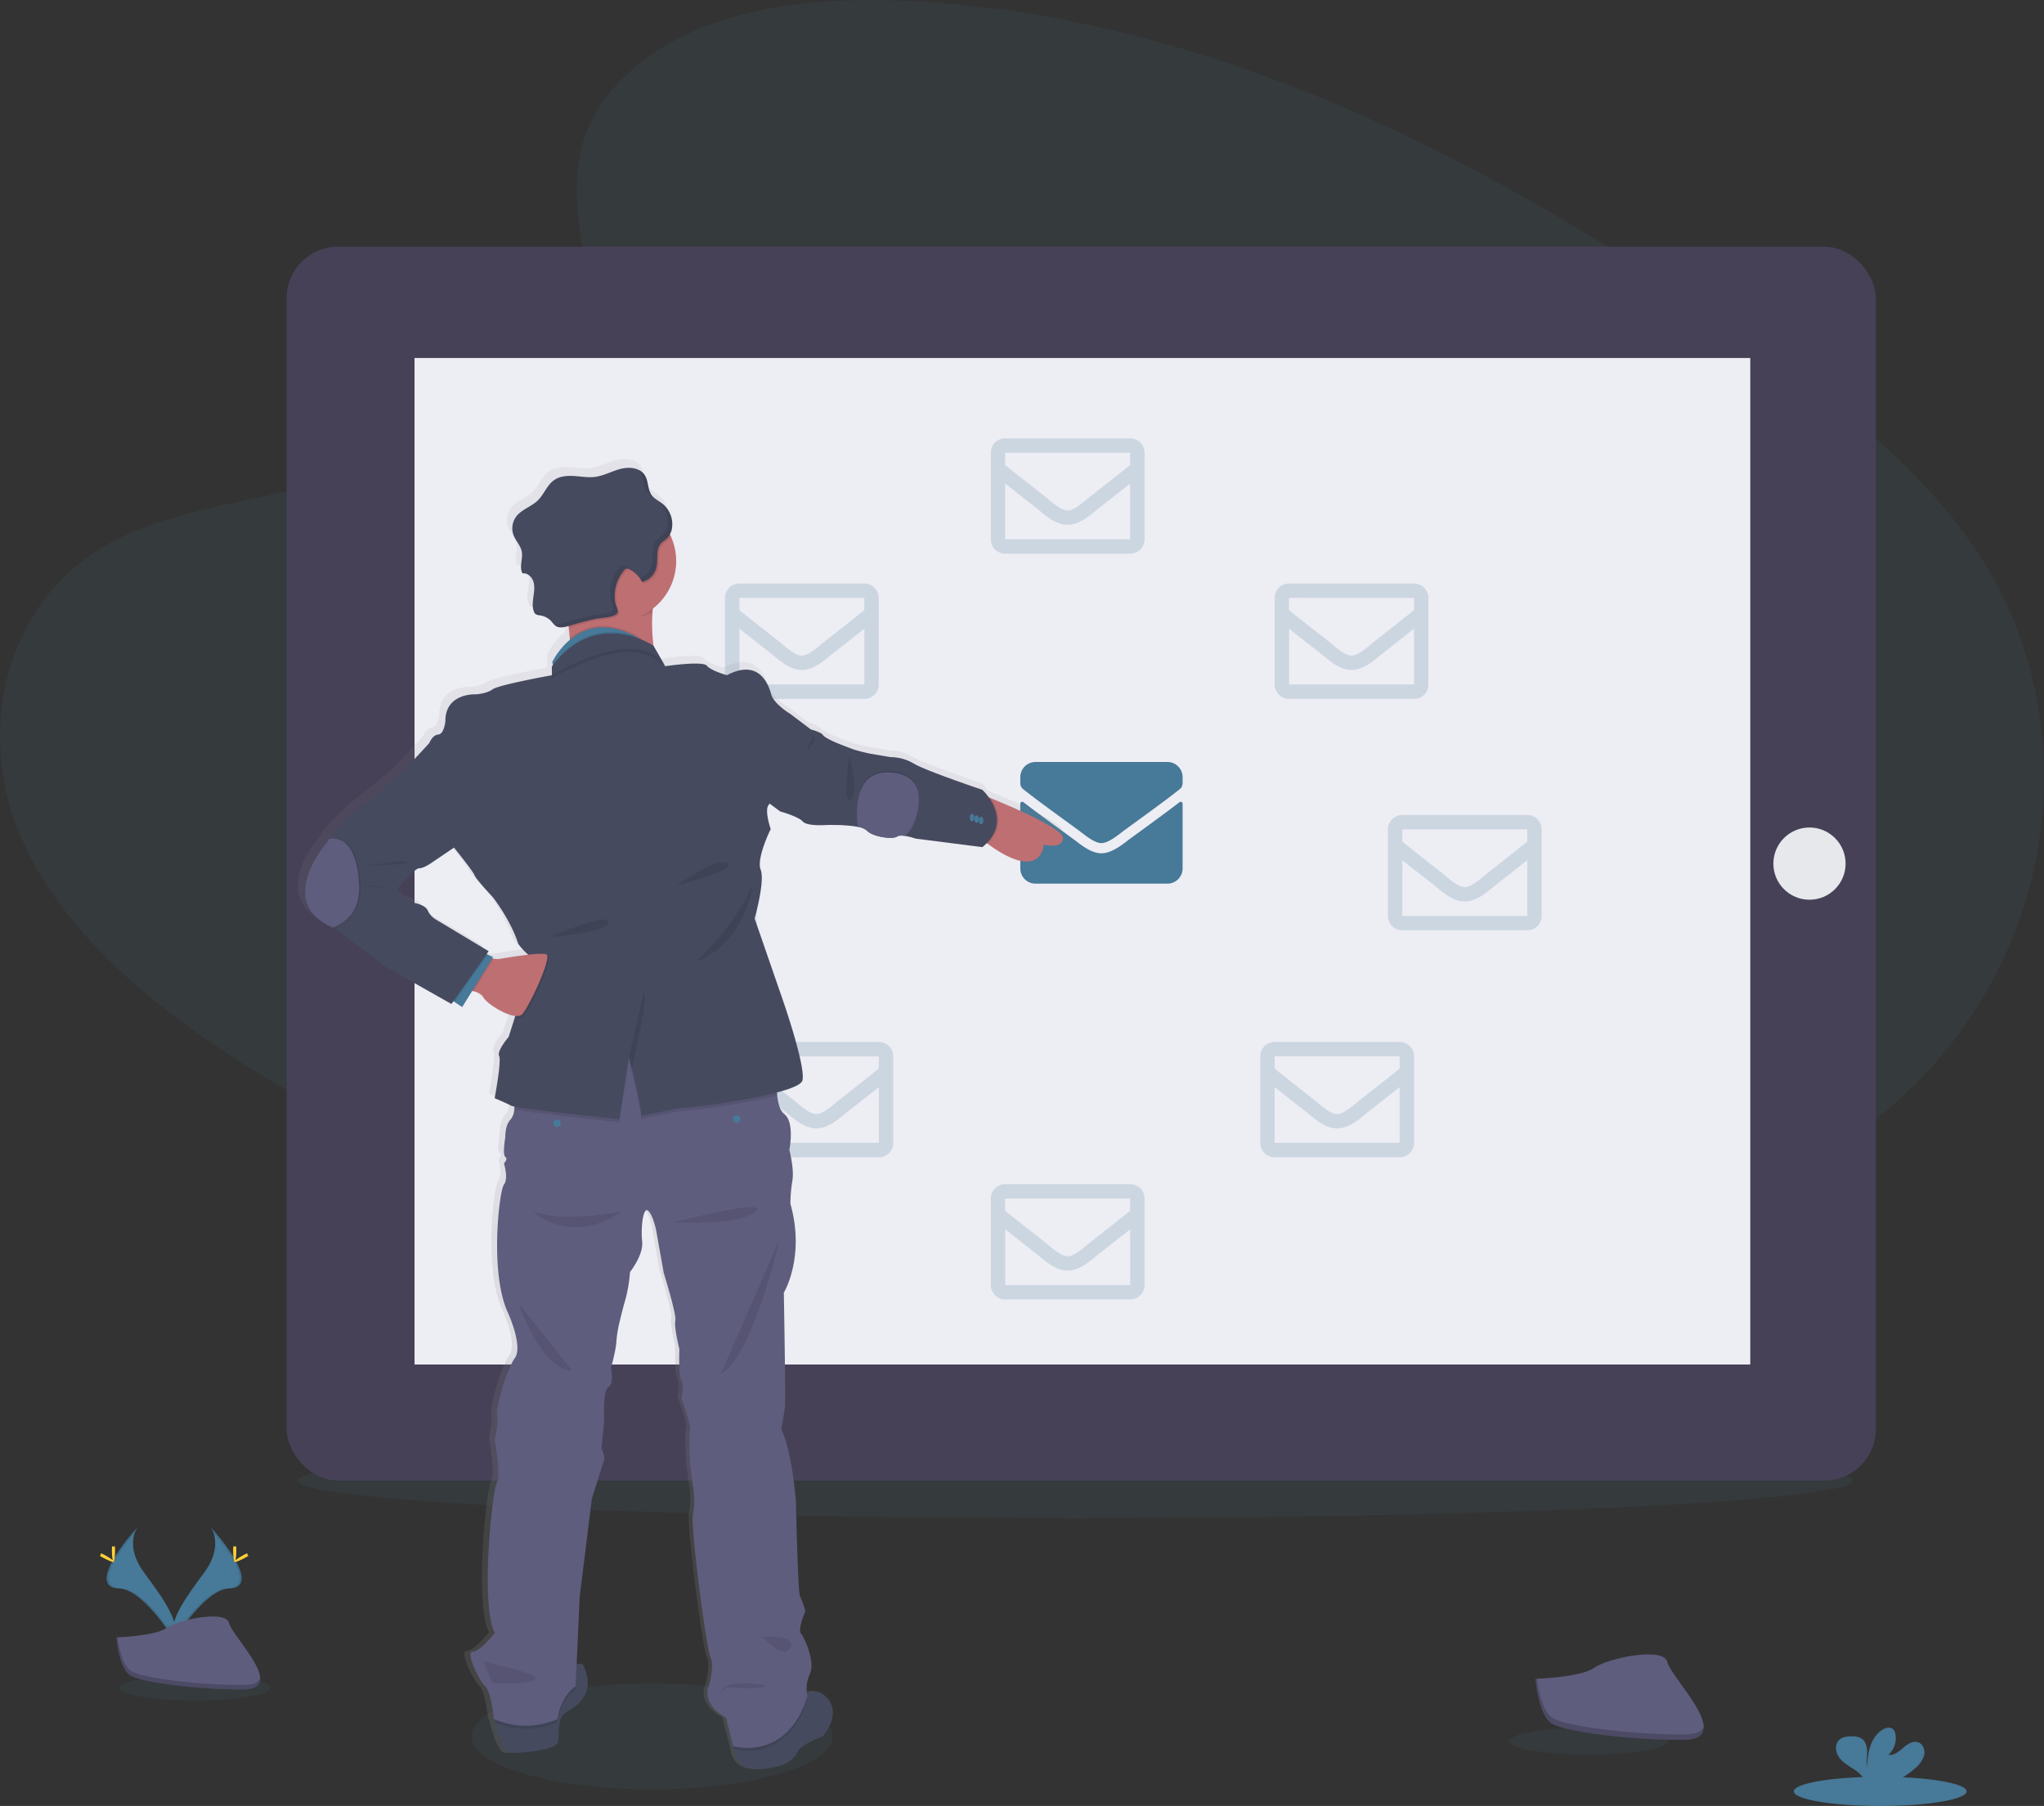 <svg data-name="Layer 1" xmlns="http://www.w3.org/2000/svg" width="907.32" height="801.69" viewBox="0 0 907.32 801.69"><rect x="0" y="0" width="907.32" height="801.69" fill="#333333" stroke="none"/><defs><linearGradient id="a" x1="448.29" y1="834.48" x2="448.29" y2="252.89" gradientUnits="userSpaceOnUse"><stop offset="0" stop-color="gray" stop-opacity=".25"/><stop offset=".54" stop-color="gray" stop-opacity=".12"/><stop offset="1" stop-color="gray" stop-opacity=".1"/></linearGradient></defs><ellipse cx="289.44" cy="770.81" rx="80.14" ry="23.48" fill="#477998" opacity=".1"/><ellipse cx="477.27" cy="657.23" rx="345.18" ry="16.65" fill="#477998" opacity=".1"/><path d="M280.16 31.27c30.79-27.43 79.11-33 123.09-30.84 138.16 6.86 262.87 73.56 370.74 149 39 27.31 77.5 56.74 102.85 94.35 51.6 76.56 36.3 182.63-35.46 245.7-24.41 21.46-54 37.91-84.39 52.5-54 25.93-112.31 46.74-173.62 52.67-43.72 4.22-88 .79-131.45-5.11-121.45-16.46-240.66-52.88-340.57-115.19-43.82-27.33-85.12-61.3-103.19-105.5s-6.5-100.23 38.25-126.4c18.5-10.83 40.63-15.71 62.29-20.3 31.89-6.76 64.29-13.42 93.06-27.16 29.73-14.18 64.92-41.62 59-73-6.28-33.73-11.35-63.32 19.4-90.72z" fill="#477998" opacity=".1"/><rect x="127.24" y="109.51" width="705.42" height="547.72" rx="22.82" ry="22.82" fill="#474157"/><path fill="#ededf4" d="M184.01 158.92h592.93v446.8H184.01z"/><circle cx="160.88" cy="382.32" r="9.72" fill="#e6e8ec"/><circle cx="803.22" cy="383.37" r="16.03" fill="#e6e8ec"/><path d="M523.59 356.09a.84.84 0 0 1 1.36.66v28.76a6.75 6.75 0 0 1-6.75 6.75h-58.54a6.75 6.75 0 0 1-6.75-6.75v-28.75a.85.85 0 0 1 1.37-.66c3.15 2.45 7.32 5.56 21.67 16 3 2.16 8 6.72 13 6.69s10.13-4.61 13-6.69c14.32-10.44 18.49-13.56 21.64-16.01zm-34.64 18.17c3.26 0 8-4.11 10.32-5.82 18.66-13.55 20.08-14.73 24.39-18.1a3.39 3.39 0 0 0 1.29-2.66v-2.67a6.75 6.75 0 0 0-6.75-6.75h-58.54a6.75 6.75 0 0 0-6.75 6.75v2.67a3.41 3.41 0 0 0 1.29 2.66c4.31 3.36 5.73 4.55 24.39 18.1 2.36 1.71 7.06 5.87 10.32 5.82z" fill="#477998"/><path d="M383.66 259.03h-55.44a6.4 6.4 0 0 0-6.39 6.4v38.42a6.4 6.4 0 0 0 6.39 6.4h55.44a6.41 6.41 0 0 0 6.4-6.4v-38.42a6.41 6.41 0 0 0-6.4-6.4zm0 6.4v5.42c-3 2.43-7.76 6.22-17.94 14.19-2.25 1.77-6.69 6-9.79 6s-7.54-4.19-9.78-6c-10.19-8-15-11.76-17.95-14.19v-5.44zm-55.44 38.42v-24.77c3.06 2.43 7.39 5.85 14 11 2.92 2.29 8 7.35 13.74 7.32s10.73-5 13.74-7.32c6.6-5.17 10.93-8.59 14-11v24.77z" fill="#477998" opacity=".2"/><path d="M329.66 365.85h-55.44a6.39 6.39 0 0 0-6.39 6.4v38.4a6.4 6.4 0 0 0 6.39 6.4h55.44a6.41 6.41 0 0 0 6.4-6.4v-38.39a6.4 6.4 0 0 0-6.4-6.41zm0 6.4v5.44c-3 2.43-7.76 6.22-17.94 14.19-2.25 1.77-6.69 6-9.79 6s-7.54-4.19-9.78-6c-10.19-8-15-11.76-17.95-14.19v-5.44zm-55.44 38.4v-24.74c3.06 2.43 7.39 5.84 14 11 2.92 2.3 8 7.36 13.74 7.33s10.73-5 13.74-7.32c6.6-5.17 10.93-8.59 14-11v24.73z" fill="#477998" opacity=".1"/><path d="M390.08 462.54h-55.42a6.41 6.41 0 0 0-6.4 6.4v38.39a6.41 6.41 0 0 0 6.4 6.4h55.46a6.4 6.4 0 0 0 6.39-6.4v-38.39a6.4 6.4 0 0 0-6.43-6.4zm0 6.4v5.44c-3 2.43-7.76 6.22-17.94 14.19-2.25 1.77-6.7 6-9.79 6s-7.54-4.19-9.79-6c-10.18-7.97-14.9-11.72-17.9-14.19v-5.44zm-55.42 38.39v-24.74c3.06 2.43 7.39 5.85 14 11 2.91 2.29 8 7.35 13.74 7.32s10.73-5 13.74-7.32c6.6-5.17 10.93-8.59 14-11v24.74zm167-312.73h-55.44a6.39 6.39 0 0 0-6.39 6.4v38.39a6.4 6.4 0 0 0 6.39 6.4h55.44a6.41 6.41 0 0 0 6.4-6.4V201a6.4 6.4 0 0 0-6.4-6.4zm0 6.4v5.44c-3 2.43-7.76 6.21-17.94 14.19-2.25 1.77-6.69 6-9.79 6s-7.54-4.19-9.78-6c-10.19-8-15-11.76-18-14.19V201zm-55.46 38.39v-24.74c3.06 2.43 7.39 5.84 14 11 2.92 2.3 8 7.36 13.74 7.33s10.73-5 13.74-7.33c6.6-5.17 10.93-8.58 14-11v24.74zm55.46 286.27h-55.44a6.4 6.4 0 0 0-6.39 6.4v38.39a6.4 6.4 0 0 0 6.39 6.4h55.44a6.41 6.41 0 0 0 6.4-6.4v-38.39a6.41 6.41 0 0 0-6.4-6.4zm0 6.4v5.44c-3 2.43-7.76 6.22-17.94 14.19-2.25 1.77-6.69 6-9.79 6s-7.54-4.19-9.78-6c-10.19-8-15-11.76-18-14.19v-5.44zm-55.44 38.39v-24.74c3.06 2.43 7.39 5.85 14 11 2.92 2.29 8 7.35 13.74 7.32s10.73-5 13.74-7.32c6.6-5.17 10.93-8.59 14-11v24.74zm119.61-305.02v38.42a6.4 6.4 0 0 0 6.39 6.4h55.44a6.41 6.41 0 0 0 6.4-6.4v-38.42a6.41 6.41 0 0 0-6.4-6.4h-55.44a6.4 6.4 0 0 0-6.39 6.4zm61.85 0v5.42c-3 2.43-7.76 6.22-17.94 14.19-2.25 1.77-6.7 6-9.79 6s-7.54-4.19-9.78-6c-10.19-8-15-11.76-18-14.19v-5.44zm-55.46 38.42v-24.77c3.06 2.43 7.39 5.85 14 11 3 2.36 8.05 7.35 13.74 7.32s10.83-5 13.74-7.32c6.6-5.17 10.93-8.59 14-11v24.77zm43.87 64.33v38.39a6.4 6.4 0 0 0 6.4 6.4h55.45a6.41 6.41 0 0 0 6.4-6.4v-38.39a6.41 6.41 0 0 0-6.4-6.4h-55.45a6.4 6.4 0 0 0-6.4 6.4zm61.85 0v5.44c-3 2.43-7.76 6.22-17.94 14.19-2.24 1.77-6.69 6-9.79 6s-7.54-4.19-9.78-6c-10.19-8-14.95-11.76-17.94-14.19v-5.44zm-55.45 38.39v-24.72c3 2.43 7.38 5.85 14 11 3 2.36 8 7.35 13.73 7.32s10.83-5 13.74-7.32c6.6-5.17 10.94-8.59 14-11v24.74zm-63.06 62.37v38.39a6.4 6.4 0 0 0 6.4 6.4h55.45a6.41 6.41 0 0 0 6.4-6.4v-38.39a6.41 6.41 0 0 0-6.4-6.4h-55.45a6.4 6.4 0 0 0-6.4 6.4zm61.85 0v5.44c-3 2.43-7.76 6.22-17.94 14.19-2.25 1.77-6.69 6-9.79 6s-7.54-4.19-9.78-6c-10.19-8-15-11.76-17.94-14.19v-5.44zm-55.45 38.39v-24.74c3.05 2.43 7.38 5.85 14 11 3 2.36 8 7.35 13.73 7.32s10.83-5 13.74-7.32c6.6-5.17 10.93-8.59 14-11v24.74z" fill="#477998" opacity=".2"/><path d="M585.9 400.58l-.93-.38a23.46 23.46 0 0 0-2.89-3.4s-25.47-8.54-30.65-11.69a20.87 20.87 0 0 0-10.6-2.92l-9.24-1.57s-5.19-1.12-7.67-2-7-2.69-7-2.69-5.41-2.25-6.32-3.6-5.41-2.47-5.41-2.47l-9.24-7s-7.44-4.5-8.57-8.77-5.41-16.18-19.83-8.54c0 0-7.22-2-9-4.27s-18.7.22-18.7.22l-5.27-9a77.22 77.22 0 0 1-.42-15.19c0-.48.08-1 .13-1.45a26.8 26.8 0 0 0 8.17-32.17c-.15-.34-.32-.68-.48-1a9 9 0 0 0 .87-2.49c0-.22.07-.44.1-.66A11.8 11.8 0 0 0 443 278a11.68 11.68 0 0 0-.38-2.88l-.21-.7a11.66 11.66 0 0 0-3.66-5.37c-1.67-1.36-3.77-2.29-5-4-1.81-2.58-1.34-6.23-3-8.88a7.38 7.38 0 0 0-.54-.71l-.15-.16a8.27 8.27 0 0 0-.53-.5l-.11-.09c-2.45-2-6.27-2.17-9.46-1.36-3.85 1-7.42 3-11.36 3.58-3.13.42-6.29-.17-9.44-.37s-6.52 0-9.11 1.84c-3.19 2.23-4.49 6.34-7.28 9.06s-7.24 4-9.68 7.21a8.83 8.83 0 0 0-1.19 8.35c1 2.57 3.19 4.64 3.69 7.35.56 3-1 6.32.05 9.05a5 5 0 0 0 .28.57 2.69 2.69 0 0 1 .4 0h.39l.38.07a2.54 2.54 0 0 1 .37.1 5.5 5.5 0 0 1 3.34 3.62c.65 2.13.29 4.43 0 6.64s-.61 4.53.18 6.61a2.08 2.08 0 0 0 .13.3 2.38 2.38 0 0 0 .25.44l.06.08a1.94 1.94 0 0 0 .34.36 4.05 4.05 0 0 0 1.93.55c.23 0 .46.08.68.13s.3.08.44.12l.21.06c.19.06.37.12.56.2h.05c.2.09.4.17.59.27a8.59 8.59 0 0 1 2.72 2c.31.34.6.71.9 1.06l.43.45a4.74 4.74 0 0 0 .49.4 4.15 4.15 0 0 0 2.48.65 13 13 0 0 0 3.3-.64l.09.84c.18 1.6.34 3.18.47 4.72 0 .22 0 .43.05.64a32.48 32.48 0 0 0-8 10l.3 1q-.17.19-.3.39v4.49s-23.9 4.27-26.61 6.3-7.66 2.24-7.66 2.24-13.53-.67-13.53 11.91c0 0-.45 5.84-3.15 6.07s-4.06 3.82-4.06 3.82l-13.75 14.83-20.07 16.18s-8.91 8.38-11.19 11.86a2.65 2.65 0 0 0-.53 1.18s-24.32 27.07 2.3 38.43l.83.34L315 476.13l29 16.4.87-1.23.46.31 3.49 2.3 4.46-7.19.59.13c1.64.38 3.6 1.18 4.5 2.84 1.33 2.46 9.36 7.67 14.25 8.18l-.18.54-2.74 8.73s-5.41 6.29-4.28 8.54-2 18.88-2 18.88 5 2 7.44 3.37a7.32 7.32 0 0 0 1.46.4c0 .44-.09.89-.14 1.32a8 8 0 0 1-1.55 4.35c-2.71 2.69-2.48 8.09-2.48 8.09s-1.36 7.86 0 8.76-.61 2.92-.61 2.92 2.1 6.74 0 9.44-6.43 39.1 1.59 56.85c0 0 7.15 15.28 3.31 20.68s-8.71 22.7-8 25.84-1.05 10.79-1.05 10.79 2.93 16 .9 19.32-7.44 54.61-.9 67c0 0-6.54 8.32-9.92 8.32s2.93 13 5.63 15.51 3.92 14.6 3.92 14.6l.39.18c.11.48.24 1 .37 1.51 1.43 5.57 3.88 13.22 6.6 13.37 4.28.22 20.74-.9 21.41-4.95s-.23-10.79 3.15-12.81 15.11-7.86 7.9-21.79a16.44 16.44 0 0 0-2.65-.08h-.06l1.35-30 5.41-43.82s4.74-15.06 5.42-17.08-1.13-5.39-1.13-5.39l1.27-12.14s-.82-13.48 1.88-15.28 1.13-8.53 1.13-8.53 2.26-7.87 2.48-12.14a52.26 52.26 0 0 1 1.58-9.22s.9-4 2.48-9.43a67 67 0 0 0 2-12.14s6.08-7.64 5.41-13.71.45-15.73 2.7-13.71 3.61 9 3.61 9l3.38 18.88s5.86 18.65 5.18 21.35 1.81 12.58 1.81 12.58-.45 11.46.9 14.16 0 8.09 0 8.09 4.51 11.46 3.83 13.71.07 15.5.07 15.5l1.29 9.89s1.35 7.87 0 12.14 5.9 60 7.91 64.5-1.15 13.7-1.15 13.7-2.48 7.42 8.11 13l3.16 12.81.23.07c0 .45.07.92.14 1.38.89 5.92 5.38 12 21.95 6.87 0 0 5-1.74 6.31-5.36s11.72-7.45 11.72-7.45 9.12-10.41 1.13-17.75a7.42 7.42 0 0 0-8.39-1.64 15.87 15.87 0 0 1 1.4-8.48c2.48-5.16-2.48-16.18-4.05-18s2-10.11 2-10.11a54.93 54.93 0 0 0-2.48-6.74c-.9-1.58-1.8-42.48-1.8-42.48s-1.8-22.47-6.54-31.91c0 0 1.13-6.74 1.58-9.66s-.45-51.46-.45-51.46 9.69-16 2.93-39.78a66.88 66.88 0 0 1 .9-10.34c.9-4.94-1.35-13.71-1.35-13.71s2.48-12.36-2.25-16c-2-1.48-2.84-4.87-3.2-8.35 0-.44-.07-.88-.1-1.31 6.32-1.67 10.94-3.52 11.41-5.39 1.58-6.29-8.79-36-8.79-36L480 454.33s4.74-16.63 2.71-21.8 4.51-18.21 4.51-18.21-2.94-8.53-.91-10.78a2.38 2.38 0 0 0 .36-.63l4.83 3.55s8.12 2.25 10.08 4.49 10.66 1.58 10.66 1.58 8.55-.25 14 .84a8 8 0 0 1 4 1.63c2.71 2.93 11.73 4 13.53 2.7.68-.52 2-.51 3.49-.31a30.88 30.88 0 0 1 4.85 1.21l30 3.82a24.46 24.46 0 0 0 1.94-1.79l.39.3c24.27 17.67 25.18.37 25.18.37s8.56 2.24 8.56-3c-.03-4.17-22.52-13.76-32.28-17.72zm-223 71.74l-.64-.05.43-.69-2.39-1.12-.51-.24.9-1.29L337 454.76a8.71 8.71 0 0 1-3.61-4c-1.35-2.92-7.21-3.59-7.21-3.59l-6.65-5.85s7.78-9.44 10-9.44 6.09-2.79 6.09-2.79l9.51-6.42.18.23s8.34 10.33 9 12.13 8.11 9.66 8.11 9.66 7.9 9.89 11.5 20.9a29.37 29.37 0 0 0 4.54 4.95c-6.18.68-13.56 2-13.56 2z" transform="translate(-146.34 -49.15)" fill="url(#a)"/><path d="M289.66 271.63c-1.14 14.1 2.95 28.53 2.95 28.53s-43.3 2.68-40.18-3.12a8.41 8.41 0 0 0 .71-3 63.57 63.57 0 0 0-.22-10.73c-.13-1.53-.29-3.1-.46-4.7-.58-5.23-1.35-10.61-2-14.84-.11-.65-.21-1.28-.3-1.87-.61-3.73-1.06-6.19-1.06-6.19s33.29-9.79 43.36-6.45c2.84.94 3.84 2.91 1.73 6.45a35.46 35.46 0 0 0-4.37 14.44c-.11.52-.16 1-.16 1.48zm182.15 100.3c0 5.24-8.48 3-8.48 3s-.9 17.19-24.93-.37c-.61-.45-1.24-.92-1.89-1.42l-1-19.42v-1.12s1.7.67 4.37 1.75c9.66 3.95 31.93 13.5 31.93 17.58z" fill="#be6f72"/><path d="M250.84 760.41c-3.35 2-2.45 8.71-3.12 12.72s-17 5.14-21.21 4.92c-2.69-.15-5.12-7.75-6.53-13.28-.81-3.18-1.29-5.68-1.29-5.68s27-10.73 29.25-16.09c1.42-3.42 5.41-4.2 8.09-4.31a16.83 16.83 0 0 1 2.62.07c7.15 13.84-4.47 19.64-7.81 21.65zm114.5 10.27s-10.26 3.79-11.6 7.4-6.25 5.33-6.25 5.33c-16.41 5.11-20.85-.95-21.73-6.83a21.78 21.78 0 0 1 .52-8.13l24.11-10.08s3.27-5.06 7.68-6.92a7.33 7.33 0 0 1 8.39 1.6c7.91 7.29-1.12 17.63-1.12 17.63z" fill="#464a5f"/><path d="M256.03 738.69l-.51 11.24c-7.13 4.9-8 14.5-8 14.5a35.25 35.25 0 0 1-27.51.34c-.81-3.18-1.29-5.68-1.29-5.68s27-10.73 29.25-16.09c1.39-3.42 5.38-4.15 8.06-4.31zm102.39 15.7c-8.48 27.1-29.61 22.94-32.66 22.19a21.78 21.78 0 0 1 .52-8.13l24.11-10.08s3.27-5.06 7.68-6.92a13.72 13.72 0 0 0 .35 2.94z" opacity=".1"/><path d="M359.54 743a15.76 15.76 0 0 0-1.12 10.05c-9.15 29.24-33 22.09-33 22.09l-3.13-12.72c-10.49-5.58-8-12.94-8-12.94s3.13-9.16 1.14-13.62-9.18-59.82-7.84-64.06 0-12.05 0-12.05l-1.27-9.83s-.74-13.16-.07-15.4-3.79-13.61-3.79-13.61 1.34-5.36 0-8-.89-14.06-.89-14.06-2.46-9.82-1.79-12.5-5.13-21.2-5.13-21.2l-3.35-18.75s-1.34-6.92-3.58-8.93-3.34 7.59-2.67 13.62-5.39 13.57-5.39 13.57a66.17 66.17 0 0 1-2 12.06c-1.56 5.35-2.45 9.37-2.45 9.37a51.9 51.9 0 0 0-1.57 9.15c-.22 4.24-2.45 12.06-2.45 12.06s1.56 6.69-1.12 8.47-1.86 15.18-1.86 15.18l-1.26 12.06s1.78 3.35 1.11 5.35-5.35 17-5.35 17l-5.4 43.49-1.79 39.74c-7.13 4.9-8 14.5-8 14.5a35 35 0 0 1-28.27 0s-1.2-12-3.87-14.5-8.93-15.4-5.58-15.4 9.82-8.27 9.82-8.27c-6.47-12.27-1.12-63.16.89-66.51s-.89-19.2-.89-19.2 1.78-7.59 1.05-10.71 4.08-20.31 7.88-25.67-3.27-20.54-3.27-20.54c-7.95-17.63-3.65-53.79-1.57-56.47s0-9.37 0-9.37 1.94-2 .59-2.9 0-8.7 0-8.7-.23-5.36 2.45-8a7.84 7.84 0 0 0 1.53-4.32 51.22 51.22 0 0 0 0-9.74l30.8-18.08 38.61-3.13 47.32 14.73a56.16 56.16 0 0 0 0 10c.35 3.45 1.22 6.82 3.16 8.29 4.69 3.58 2.23 15.85 2.23 15.85s2.23 8.71 1.34 13.62a66.65 66.65 0 0 0-.89 10.27c6.69 23.66-2.91 39.51-2.91 39.51s.9 48.21.45 51.11-1.56 9.59-1.56 9.59c4.69 9.38 6.47 31.7 6.47 31.7s.89 40.62 1.79 42.19a54.63 54.63 0 0 1 2.45 6.7s-3.57 8.25-2 10 6.45 12.71 4 17.86z" fill="#5f5d7e"/><path d="M294.14 255.75a35.46 35.46 0 0 0-4.37 14.44c-.06.48-.1 1-.14 1.44-4.48 3.42-11.39 1.69-17.47 1.69-2.14 0-1.63-3.15-3.63-3.62-7.17-1.73-14.51.32-18.12-5.89-.11-.65-.21-1.28-.3-1.87-.61-3.73-1.06-6.19-1.06-6.19s33.29-9.79 43.36-6.45c2.84.94 3.84 2.91 1.73 6.45z" opacity=".1"/><path d="M300.15 249.07a26.68 26.68 0 0 1-26.68 26.68 27.39 27.39 0 0 1-6.24-.73 26.69 26.69 0 1 1 32.92-25.95z" fill="#be6f72"/><path d="M286.4 287.72c-10.32-3.17-24.51 2.16-33.29 6.36a63.57 63.57 0 0 0-.22-10.73c5.9-4.93 15.21-8.57 28.21-2 1.19.61 2.41 1.3 3.67 2.07z" opacity=".1"/><path d="M286.4 288.39c-13.84-4.26-34.65 6.8-40 9.88l-1-3.4-.29-.95s11.37-24.39 36.06-11.9c1.19.61 2.41 1.3 3.67 2.07z" fill="#477998"/><path d="M345 486.28c-14.81 3.94-39.18 6.89-40.59 6.73-2-.22-19.87 3.8-19.87 3.8.67-2.24-5.35-26.34-5.35-26.34l-4.25 27.68s-38.74-4-46.68-5.66a51.22 51.22 0 0 0 0-9.74l30.8-18.08 38.61-3.13 47.32 14.73a56.16 56.16 0 0 0 .01 10.01z" opacity=".1"/><path d="M356.19 479.62c-1.53 6.23-49.78 12.23-51.78 12.05s-19.87 3.8-19.87 3.8c.67-2.24-5.35-26.34-5.35-26.34l-4.25 27.72s-45.53-4.69-48-6-7.37-3.34-7.37-3.34 3.12-16.52 2-18.75 4.24-8.49 4.24-8.49l2.72-8.66 8.21-26.16a12.61 12.61 0 0 1-1.38-.91 27.88 27.88 0 0 1-5.31-5.56c-3.54-11.01-11.39-20.83-11.39-20.83s-7.36-7.81-8-9.6-8.93-12.05-8.93-12.05l-24.77-31.92 13.61-14.73s1.34-3.57 4-3.79 3.13-6 3.13-6c0-12.5 13.39-11.83 13.39-11.83s4.91-.22 7.58-2.23 26.35-6.26 26.35-6.26v-3.79c19.86-26.34 45-9.22 45-9.22l5.23 9s16.73-2.45 18.51-.22 8.93 4.23 8.93 4.23c14.29-7.58 18.52 4.25 19.64 8.49s8.49 8.7 8.49 8.7-7.6 38.17-9.61 40.4.9 10.72.9 10.72-6.45 12.92-4.45 18.04-2.68 21.66-2.68 21.66l12.5 36.16s10.27 29.46 8.71 35.71z" fill="#464a5f"/><path d="M295.27 297.04c-12.49-19.2-50.23 4-50.23 4v-3.79c19.86-26.34 45-9.22 45-9.22z" opacity=".1"/><path d="M286.4 288.39c-13.84-4.26-34.65 6.8-40 9.88l-1.32.77v-3.79l.29-.38c12.38-16.11 26.74-15.54 35.77-12.85 1.19.61 2.41 1.3 3.67 2.07z" opacity=".1"/><path d="M295.27 295.7c-12.49-19.19-50.23 4-50.23 4v-3.79c19.86-26.34 45-9.22 45-9.22z" fill="#464a5f"/><path d="M285.88 440.11l-6.69 29 1.28 5.25s7.19-30.23 5.41-34.25zm48.44-48.21s-3.35 27-25.23 34.82c0 0 18.08-16.29 25.23-34.82zm-90.66 24.11s26.56-11.39 26.56-6.7-26.56 6.7-26.56 6.7zm56.73-22.99s18.53-13.17 22.54-9.82-22.54 9.82-22.54 9.82zm138.01-18.45c-.61-.45-1.24-.92-1.89-1.42l-1-19.42v-1.12s1.7.67 4.37 1.75c3.06 4.54 6.26 12.49-1.48 20.21z" opacity=".1"/><path d="M436.1 376.05l-29.69-3.79a31.08 31.08 0 0 0-4.8-1.2c-1.42-.2-2.78-.21-3.46.3-1.78 1.34-10.71.23-13.39-2.68a8 8 0 0 0-4-1.62c-5.41-1.07-13.87-.83-13.87-.83s-8.61.67-10.56-1.56-10-4.46-10-4.46l-8.48-6.26 5.35-38.83 7.6 1.78 9.14 6.92s4.47 1.12 5.36 2.46 6.25 3.57 6.25 3.57 4.46 1.78 6.92 2.68 7.59 2 7.59 2l9.15 1.57a20.61 20.61 0 0 1 10.5 2.9c5.12 3.13 30.35 11.61 30.35 11.61s14.6 13.39.04 25.44z" fill="#464a5f"/><path d="M405.66 364.7a13.83 13.83 0 0 1-4 5.69c-1.42-.2-2.78-.21-3.46.3-1.78 1.34-10.71.23-13.39-2.67a7.91 7.91 0 0 0-4-1.63c-.69-5-2.51-25.45 14.73-24.12 19.55 1.5 10.12 22.43 10.12 22.43z" opacity=".1"/><path d="M405.66 365.37a13.83 13.83 0 0 1-4 5.69c-1.42-.2-2.78-.21-3.46.3-1.78 1.34-10.71.23-13.39-2.68a8 8 0 0 0-4-1.62c-.69-4.95-2.51-25.45 14.73-24.12 19.55 1.5 10.12 22.43 10.12 22.43z" fill="#5f5d7e"/><ellipse cx="431.49" cy="362.94" rx="1" ry="1.67" fill="#477998"/><ellipse cx="433.5" cy="363.61" rx="1" ry="1.67" fill="#477998"/><ellipse cx="435.51" cy="364.24" rx="1" ry="1.67" fill="#477998"/><path d="M361.02 326.7s1.67 1.17-1.42 4.77 1.42-4.77 1.42-4.77zm15.99 8.79s4.52 16.48.67 19.33-.67-19.33-.67-19.33z" opacity=".1"/><circle cx="247.27" cy="498.59" r="1.67" fill="#477998"/><circle cx="327.01" cy="496.81" r="1.67" fill="#477998"/><path d="M236.55 537.85s17 15.62 39.29 0c0 0-24.71 5-39.29 0zm62.72 4.71s28.8 1.79 35.94-4.68-35.94 4.68-35.94 4.68zm-68.97 36.16c.45 1.12 10.05 29.47 23.66 29.69zm115.85-28.79s-12.28 52.92-26.12 59.82zM214.66 737.65s25.89 5.35 22.77 7.81-18.77 1.78-18.77 1.78zm123.9-10.94s9.15 10.49 12.27 4.69-12.27-4.69-12.27-4.69zm-16.52 22.32c2-.22 10.05 1.12 16.52 0s-15-3.56-17.64.45 1.12-.45 1.12-.45zm-24.19-510.8a6.4 6.4 0 0 1-1 1.28c-.89.88-2 1.49-2.84 2.44-1.7 1.95-1.55 4.66-1.62 7.35a15.49 15.49 0 0 1-.33 3.22 9 9 0 0 1-6.4 6.53 13.09 13.09 0 0 0-5.49-5.61 2.31 2.31 0 0 0-1.38-.38 2.39 2.39 0 0 0-1.38 1 17.5 17.5 0 0 0-3.83 9.14 17.89 17.89 0 0 0 .12 4.9c.2 1.12 1.5 3.55 1 4.59-.78 1.56-4.67 2-7.48 2.34-1 .11-1.81.21-2.34.33q-5.93 1.32-11.74 3.1l-.72.2c-.66-6-1.6-12.27-2.32-16.71a26.68 26.68 0 1 1 47.74-23.71z" opacity=".1"/><path d="M276.78 253.38a2.36 2.36 0 0 1 1.38-1 2.3 2.3 0 0 1 1.38.37 13.23 13.23 0 0 1 5.5 5.61 9 9 0 0 0 6.37-6.53c.83-3.55-.44-7.81 1.95-10.58.81-.94 1.95-1.55 2.84-2.43a8.15 8.15 0 0 0 2.14-4.74 11.64 11.64 0 0 0-4.12-10.33c-1.66-1.36-3.73-2.28-5-4-1.8-2.56-1.32-6.19-3-8.82-2.13-3.31-6.87-3.78-10.69-2.8s-7.34 3-11.24 3.55c-3.1.42-6.23-.16-9.35-.36s-6.46 0-9 1.82c-3.16 2.22-4.44 6.3-7.2 9s-7.18 4-9.6 7.16a8.81 8.81 0 0 0-1.17 8.3c1 2.55 3.16 4.61 3.65 7.3.6 3.19-1.29 6.79.34 9.6 2.2-.26 4.19 1.64 4.83 3.76s.29 4.4 0 6.59-.6 4.5.18 6.57a2.67 2.67 0 0 0 .77 1.17 3.89 3.89 0 0 0 1.91.54 8.72 8.72 0 0 1 5.2 2.8 10.82 10.82 0 0 0 1.81 1.92c1.67 1.14 3.92.56 5.86 0q5.81-1.77 11.74-3.1c2.07-.47 8.78-.58 9.83-2.67.52-1-.78-3.47-1-4.59a17.67 17.67 0 0 1 3.7-14z" fill="#464a5f"/><path d="M232.45 450.91c-.79.84-2.2 1-3.89.63l8.21-26.16a12.61 12.61 0 0 1-1.38-.91c3.63-.39 6.81-.56 7.78-.09 2.59 1.26-7.62 23.27-10.72 26.53z" opacity=".1"/><path d="M231.79 450.24c-3.13 3.27-15.49-4.27-17.13-7.39-.89-1.65-2.83-2.44-4.45-2.82a13.64 13.64 0 0 0-2.58-.35l8.71-14.32 2.8.24 2.05.18s18.75-3.35 21.35-2.09-7.66 23.29-10.75 26.55z" fill="#be6f72"/><path d="M219.1 425.62l-8.93 14.43a13.64 13.64 0 0 0-2.58-.35l8.71-14.32z" opacity=".1"/><path fill="#477998" d="M218.89 424.88l-13.73 22.18-3.45-2.29-1.99-1.31 12.22-21.84 4.58 2.14 2.37 1.12z"/><path opacity=".1" d="M216.52 423.76l-14.81 21.01-1.99-1.31 12.22-21.84 4.58 2.14z"/><path d="M216.91 422.25l-16.52 23.44-28.79-16.29-23-17.31-.82-.34c-26.36-11.26-2.31-38.15-2.31-38.15a2.7 2.7 0 0 1 .52-1.17c2.26-3.46 11.09-11.78 11.09-11.78l19.87-16.07 8-2.45 18.53 32.81-11.38 7.71s-3.8 2.78-6 2.78-9.94 9.37-9.94 9.37l6.59 5.81s5.8.67 7.14 3.56a8.64 8.64 0 0 0 3.58 4z" fill="#464a5f"/><path d="M162.89 384.31s17.19-2.87 18.08-1.66-18.08 1.66-18.08 1.66zm0 8.71a26.85 26.85 0 0 0 7.15.89c4.24 0-7.15-.89-7.15-.89zm-14.43 18.73c-26.36-11.26-2.31-38.15-2.31-38.15a2.7 2.7 0 0 1 .52-1.17c4.87-.81 12.27 1.13 13.38 19.89.66 11.22-4.78 16.79-11.59 19.43z" opacity=".1"/><path d="M147.79 411.75c-26.36-11.26-2.31-38.15-2.31-38.15a2.7 2.7 0 0 1 .52-1.17c4.87-.81 12.27 1.13 13.38 19.89.66 11.22-4.78 16.79-11.59 19.43z" fill="#5f5d7e"/><path d="M231.47 253.31a4.8 4.8 0 0 0 .48 1.18 3.58 3.58 0 0 1 1.53.16 4.88 4.88 0 0 0-2.01-1.34zm6.13 18.47l-.54-.07a2.22 2.22 0 0 0 .64.87 3.89 3.89 0 0 0 1.91.54 8.54 8.54 0 0 1 2.51.79 8.75 8.75 0 0 0-4.52-2.13zm56.62-48.01c-1.66-1.36-3.73-2.28-5-4-1.8-2.56-1.32-6.19-3-8.82a6.51 6.51 0 0 0-2.89-2.41 6.12 6.12 0 0 1 .88 1.07c1.7 2.63 1.22 6.26 3 8.82 1.24 1.75 3.31 2.67 5 4a11.64 11.64 0 0 1 4.12 10.33 8.15 8.15 0 0 1-2.14 4.74c-.89.88-2 1.49-2.84 2.43-2.38 2.77-1.12 7-1.95 10.58a9 9 0 0 1-5.38 6.2 13.55 13.55 0 0 1 1 1.67 9 9 0 0 0 6.37-6.53c.83-3.55-.44-7.81 1.95-10.58.81-.94 1.95-1.55 2.84-2.43a8.15 8.15 0 0 0 2.14-4.74 11.64 11.64 0 0 0-4.1-10.33zm-16.69 27.66a2.3 2.3 0 0 0-1.38-.37 2.36 2.36 0 0 0-1.38 1 17.67 17.67 0 0 0-3.7 14c.19 1.13 1.49 3.56 1 4.59-1.05 2.09-7.76 2.2-9.83 2.67q-5.93 1.32-11.74 3.1a9.09 9.09 0 0 1-4.77.53 4.89 4.89 0 0 0 .92.84c1.67 1.14 3.92.56 5.86 0q5.81-1.77 11.74-3.1c2.07-.47 8.78-.58 9.83-2.67.52-1-.78-3.47-1-4.59a17.67 17.67 0 0 1 3.7-14 2.36 2.36 0 0 1 1.38-1 2.25 2.25 0 0 1 1.37.36 13.36 13.36 0 0 0-2-1.36z" opacity=".1"/><ellipse cx="86.6" cy="749.25" rx="33.42" ry="5.65" fill="#477998" opacity=".1"/><path d="M93.5 677.9s6.14 8-2.83 20.14-16.37 22.35-13.38 29.9c0 0 13.54-22.5 24.55-22.82s3.82-13.69-8.34-27.22z" fill="#477998"/><path d="M93.5 677.9a10 10 0 0 1 1.26 2.52c10.74 12.63 16.47 24.41 6.14 24.7-9.63.28-21.17 17.48-23.93 21.83.09.33.2.66.32 1 0 0 13.54-22.5 24.55-22.82s3.82-13.7-8.34-27.23z" opacity=".1"/><path d="M104.91 688.13c0 2.82-.32 5.11-.71 5.11s-.71-2.29-.71-5.11.4-1.5.79-1.5.63-1.32.63 1.5z" fill="#ffd037"/><path d="M108.82 691.5c-2.48 1.35-4.64 2.17-4.83 1.83s1.68-1.72 4.16-3.07 1.5-.37 1.69 0 1.46-.11-1.02 1.24z" fill="#ffd037"/><path d="M61.09 677.9s-6.14 8 2.83 20.14 16.36 22.35 13.37 29.9c0 0-13.53-22.5-24.54-22.82s-3.78-13.69 8.34-27.22z" fill="#477998"/><path d="M61.09 677.9a10 10 0 0 0-1.26 2.52c-10.74 12.63-16.47 24.43-6.17 24.7 9.62.28 21.17 17.48 23.93 21.83a9.57 9.57 0 0 1-.33 1s-13.53-22.5-24.54-22.82-3.75-13.7 8.37-27.23z" opacity=".1"/><path d="M49.66 688.13c0 2.82.32 5.11.71 5.11s.71-2.29.71-5.11-.4-1.5-.79-1.5-.63-1.32-.63 1.5z" fill="#ffd037"/><path d="M45.77 691.5c2.48 1.35 4.64 2.17 4.82 1.83s-1.67-1.72-4.15-3.07-1.5-.37-1.69 0-1.46-.11 1.02 1.24z" fill="#ffd037"/><path d="M51.66 726.85s17.16-.53 22.33-4.21 26.39-8.08 27.68-2.17 25.78 29.36 6.41 29.52-45-3-50.17-6.16-6.25-16.98-6.25-16.98z" fill="#5f5d7e"/><path d="M108.4 747.98c-19.37.15-45-3-50.17-6.17-3.93-2.39-5.5-11-6-14.94h-.58s1.09 13.84 6.25 17 30.8 6.32 50.17 6.16c5.59 0 7.52-2 7.42-5-.83 1.82-2.93 2.91-7.09 2.95z" opacity=".2"/><ellipse cx="705.22" cy="772.9" rx="35.2" ry="5.95" fill="#477998" opacity=".1"/><path d="M681.59 745.26s20.07-.62 26.12-4.93 30.89-9.45 32.39-2.54 30.17 34.37 7.5 34.55-52.66-3.53-58.7-7.21-7.31-19.87-7.31-19.87z" fill="#5f5d7e"/><path d="M748.01 769.93c-22.67.19-52.67-3.53-58.71-7.21-4.6-2.8-6.43-12.85-7-17.49h-.67s1.27 16.19 7.31 19.87 36 7.39 58.7 7.21c6.55 0 8.81-2.38 8.68-5.83-.95 2.11-3.44 3.37-8.31 3.45z" opacity=".2"/><ellipse cx="834.62" cy="795.21" rx="38.34" ry="6.48" fill="#477998"/><path d="M850.47 784.61a11.23 11.23 0 0 0 3.66-5.52c.47-2.19-.46-4.81-2.56-5.62-2.34-.89-4.85.73-6.75 2.38s-4.08 3.51-6.57 3.16a10 10 0 0 0 3.09-9.35 3.85 3.85 0 0 0-.86-1.9c-1.3-1.39-3.66-.8-5.22.3-5 3.49-6.34 10.22-6.37 16.29-.5-2.19-.08-4.47-.09-6.71s-.63-4.73-2.52-5.94a7.64 7.64 0 0 0-3.84-.9c-2.23-.08-4.71.14-6.24 1.77-1.89 2-1.4 5.43.25 7.66s4.15 3.62 6.45 5.16a14.37 14.37 0 0 1 4.61 4.4 4 4 0 0 1 .34.79h14a38.7 38.7 0 0 0 8.62-5.97z" fill="#477998"/></svg>